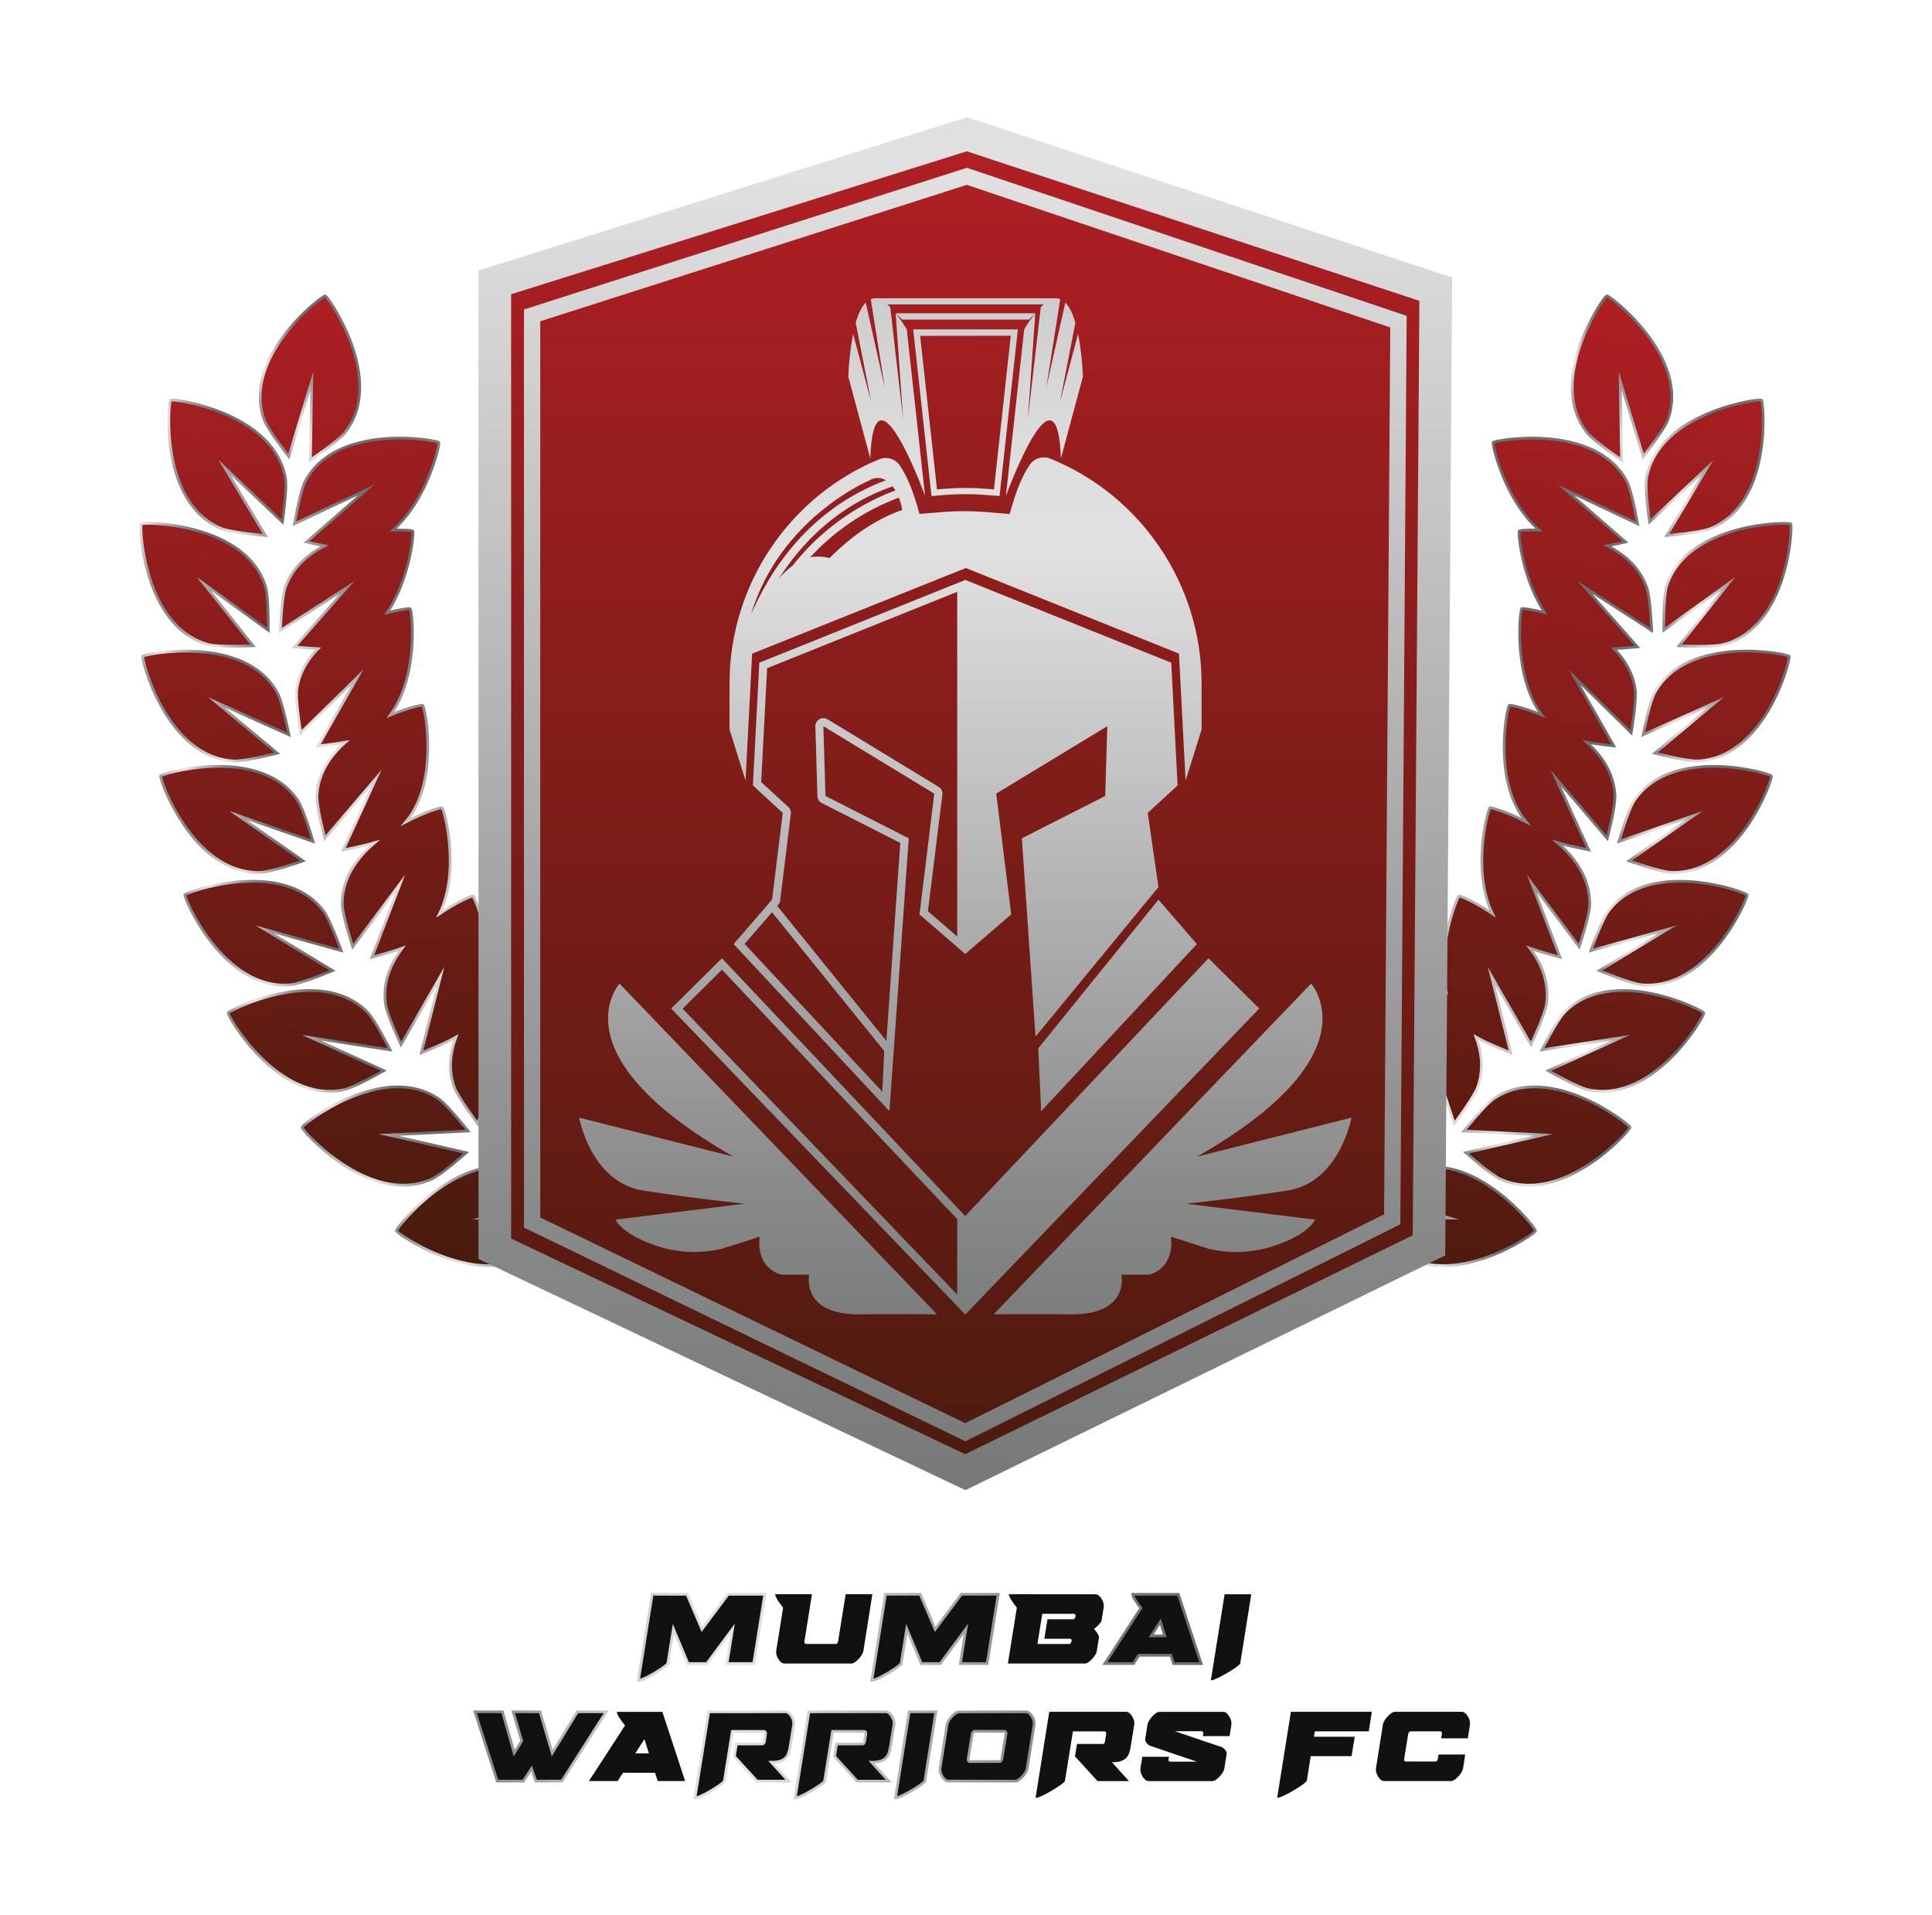 <svg width="114" height="113" viewBox="0 0 114 113" fill="none" xmlns="http://www.w3.org/2000/svg">
<path d="M17.161 58.106C17.808 58.043 19.621 57.269 19.621 57.269L15.61 54.837L20.134 56.093C20.134 56.093 19.473 54.248 19.079 53.736C16.643 50.563 10.874 52.683 10.912 52.802C10.803 52.859 13.158 58.493 17.161 58.106Z" fill="url(#paint0_linear_2162_12915)" stroke="url(#paint1_linear_2162_12915)" stroke-width="0.16" stroke-miterlimit="10"/>
<path d="M20.304 64.297C20.938 64.158 22.646 63.175 22.646 63.175L18.375 61.235L23.019 61.947C23.019 61.947 22.141 60.195 21.688 59.732C18.887 56.872 13.416 59.66 13.466 59.774C13.36 59.841 16.378 65.156 20.304 64.297Z" fill="url(#paint2_linear_2162_12915)" stroke="url(#paint3_linear_2162_12915)" stroke-width="0.16" stroke-miterlimit="10"/>
<path d="M25.446 69.584C26.039 69.321 27.511 68.015 27.511 68.015L22.931 66.968L27.625 66.736C27.625 66.736 26.407 65.196 25.869 64.834C22.543 62.593 17.753 66.42 17.826 66.52C17.734 66.61 21.775 71.212 25.446 69.584Z" fill="url(#paint4_linear_2162_12915)" stroke="url(#paint5_linear_2162_12915)" stroke-width="0.16" stroke-miterlimit="10"/>
<path d="M15.373 51.478C16.024 51.456 17.883 50.797 17.883 50.797L14.039 48.114L18.473 49.654C18.473 49.654 17.931 47.77 17.571 47.235C15.343 43.916 9.45 45.665 9.479 45.791C9.364 45.838 11.354 51.608 15.373 51.478Z" fill="url(#paint6_linear_2162_12915)" stroke="url(#paint7_linear_2162_12915)" stroke-width="0.16" stroke-miterlimit="10"/>
<path d="M13.796 44.902C14.445 44.937 16.356 44.442 16.356 44.442L12.767 41.44L17.049 43.358C17.049 43.358 16.678 41.433 16.361 40.871C14.437 37.37 8.411 38.608 8.43 38.728C8.31 38.764 9.78 44.686 13.796 44.902Z" fill="url(#paint8_linear_2162_12915)" stroke="url(#paint9_linear_2162_12915)" stroke-width="0.16" stroke-miterlimit="10"/>
<path d="M30.815 69.114C27.05 67.71 23.302 72.546 23.397 72.627C23.329 72.732 28.346 76.264 31.525 73.826C32.04 73.433 33.16 71.822 33.16 71.822L28.461 71.873L32.968 70.555C32.968 70.555 31.423 69.34 30.815 69.114Z" fill="url(#paint10_linear_2162_12915)" stroke="url(#paint11_linear_2162_12915)" stroke-width="0.16" stroke-miterlimit="10"/>
<path d="M18.397 22.482L18.317 27.139C18.317 27.139 19.951 26.038 20.35 25.53C22.827 22.391 19.294 17.396 19.189 17.462C19.107 17.367 14.205 21.053 15.6 24.793C15.824 25.398 17.04 26.94 17.04 26.94L18.397 22.482Z" fill="url(#paint12_linear_2162_12915)" stroke="url(#paint13_linear_2162_12915)" stroke-width="0.16" stroke-miterlimit="10"/>
<path d="M15.651 31.598L13.259 27.589L16.663 30.8C16.663 30.8 16.951 28.864 16.845 28.228C16.191 24.294 10.089 23.491 10.068 23.613C9.943 23.613 9.362 29.681 13.082 31.195C13.684 31.438 15.651 31.598 15.651 31.598Z" fill="url(#paint14_linear_2162_12915)" stroke="url(#paint15_linear_2162_12915)" stroke-width="0.16" stroke-miterlimit="10"/>
<path d="M18.005 28.409C17.704 28.98 17.372 30.91 17.372 30.91L21.614 28.907L18.083 31.98C18.083 31.98 18.583 32.098 19.157 32.208C18.145 32.716 17.265 33.483 16.841 34.639C16.619 35.246 16.542 37.201 16.542 37.201L20.478 34.665L17.384 38.17C17.384 38.17 18.077 38.24 18.774 38.275C18.14 38.91 17.658 39.697 17.515 40.669C17.423 41.307 17.748 43.237 17.748 43.237L21.091 39.958L18.778 44.011C18.778 44.011 19.629 43.927 20.381 43.796C19.479 44.591 18.779 45.621 18.705 46.93C18.669 47.573 19.164 49.468 19.164 49.468L22.201 45.91L20.257 50.153C20.257 50.153 21.312 49.953 22.102 49.724C21.046 50.628 20.184 51.835 20.195 53.361C20.201 54.006 20.816 55.866 20.816 55.866L23.62 52.128L21.95 56.481C21.95 56.481 22.964 56.223 23.729 55.95C23.035 56.873 22.584 57.976 22.746 59.227C22.828 59.866 23.663 61.639 23.663 61.639L25.996 57.596L24.863 62.117C24.863 62.117 26.198 61.601 26.906 61.197C26.564 62.117 26.451 63.115 26.8 64.126C27.011 64.737 28.191 66.306 28.191 66.306L29.651 61.879L29.463 66.533C29.463 66.533 30.3 65.994 30.934 65.503C30.854 66.421 31.004 67.354 31.552 68.206C31.903 68.75 33.421 70 33.421 70L33.791 65.357L34.712 69.925C34.712 69.925 36.07 68.505 36.353 67.924C38.1 64.334 33.578 60.199 33.487 60.287C33.453 60.261 32.977 60.777 32.443 61.591C32.212 59.142 30.632 56.837 30.559 56.883C30.525 56.842 29.626 57.454 28.691 58.452C29.234 55.852 27.988 52.852 27.901 52.882C27.878 52.838 26.979 53.211 25.937 53.917C27.203 51.329 26.177 47.653 26.08 47.673C26.062 47.626 25.096 47.9 23.954 48.495C25.977 46.055 25.049 41.606 24.941 41.622C24.929 41.578 24.09 41.751 23.031 42.192C24.77 39.833 24.303 35.914 24.201 35.922C24.194 35.886 23.638 35.946 22.853 36.15C24.209 34.102 24.437 31.352 24.354 31.337C24.354 31.303 23.883 31.256 23.184 31.28C25.244 29.48 25.982 26.137 25.891 26.111C25.909 25.99 19.861 24.873 18.005 28.409Z" fill="url(#paint16_linear_2162_12915)" stroke="url(#paint17_linear_2162_12915)" stroke-width="0.16" stroke-miterlimit="10"/>
<path d="M12.327 38.039C12.961 38.203 14.927 38.104 14.927 38.104L12.027 34.442L15.826 37.183C15.826 37.183 15.856 35.227 15.667 34.61C14.496 30.793 8.339 30.789 8.339 30.913C8.212 30.924 8.439 37.019 12.327 38.039Z" fill="url(#paint18_linear_2162_12915)" stroke="url(#paint19_linear_2162_12915)" stroke-width="0.16" stroke-miterlimit="10"/>
<path d="M96.84 58.106C96.193 58.043 94.379 57.269 94.379 57.269L98.391 54.837L93.867 56.093C93.867 56.093 94.527 54.248 94.922 53.736C97.357 50.563 103.127 52.683 103.089 52.802C103.198 52.859 100.843 58.493 96.84 58.106Z" fill="url(#paint20_linear_2162_12915)" stroke="url(#paint21_linear_2162_12915)" stroke-width="0.16" stroke-miterlimit="10"/>
<path d="M93.697 64.297C93.064 64.158 91.355 63.175 91.355 63.175L95.626 61.235L90.982 61.947C90.982 61.947 91.86 60.195 92.313 59.732C95.114 56.872 100.585 59.66 100.535 59.774C100.641 59.841 97.624 65.156 93.697 64.297Z" fill="url(#paint22_linear_2162_12915)" stroke="url(#paint23_linear_2162_12915)" stroke-width="0.16" stroke-miterlimit="10"/>
<path d="M88.555 69.584C87.962 69.321 86.49 68.015 86.49 68.015L91.07 66.968L86.376 66.736C86.376 66.736 87.594 65.196 88.132 64.834C91.458 62.593 96.248 66.42 96.175 66.52C96.267 66.61 92.226 71.212 88.555 69.584Z" fill="url(#paint24_linear_2162_12915)" stroke="url(#paint25_linear_2162_12915)" stroke-width="0.16" stroke-miterlimit="10"/>
<path d="M98.627 51.478C97.977 51.456 96.118 50.797 96.118 50.797L99.962 48.114L95.528 49.654C95.528 49.654 96.07 47.77 96.43 47.235C98.658 43.916 104.551 45.665 104.522 45.791C104.637 45.838 102.647 51.608 98.627 51.478Z" fill="url(#paint26_linear_2162_12915)" stroke="url(#paint27_linear_2162_12915)" stroke-width="0.16" stroke-miterlimit="10"/>
<path d="M100.204 44.902C99.555 44.937 97.645 44.442 97.645 44.442L101.234 41.439L96.954 43.358C96.954 43.358 97.323 41.433 97.639 40.871C99.565 37.37 105.591 38.605 105.572 38.727C105.691 38.764 104.221 44.686 100.204 44.902Z" fill="url(#paint28_linear_2162_12915)" stroke="url(#paint29_linear_2162_12915)" stroke-width="0.16" stroke-miterlimit="10"/>
<path d="M83.185 69.114C86.95 67.71 90.699 72.546 90.604 72.627C90.671 72.732 85.654 76.264 82.476 73.826C81.961 73.433 80.841 71.822 80.841 71.822L85.539 71.873L81.033 70.555C81.033 70.555 82.577 69.34 83.185 69.114Z" fill="url(#paint30_linear_2162_12915)" stroke="url(#paint31_linear_2162_12915)" stroke-width="0.16" stroke-miterlimit="10"/>
<path d="M95.604 22.482L95.684 27.139C95.684 27.139 94.05 26.038 93.651 25.53C91.174 22.391 94.707 17.396 94.812 17.462C94.894 17.367 99.796 21.053 98.401 24.793C98.177 25.398 96.96 26.94 96.96 26.94L95.604 22.482Z" fill="url(#paint32_linear_2162_12915)" stroke="url(#paint33_linear_2162_12915)" stroke-width="0.16" stroke-miterlimit="10"/>
<path d="M98.35 31.598L100.742 27.589L97.337 30.8C97.337 30.8 97.05 28.864 97.156 28.228C97.81 24.294 103.911 23.491 103.933 23.613C104.058 23.613 104.639 29.681 100.919 31.195C100.317 31.438 98.35 31.598 98.35 31.598Z" fill="url(#paint34_linear_2162_12915)" stroke="url(#paint35_linear_2162_12915)" stroke-width="0.16" stroke-miterlimit="10"/>
<path d="M95.996 28.409C96.296 28.98 96.629 30.91 96.629 30.91L92.387 28.907L95.918 31.98C95.918 31.98 95.418 32.099 94.844 32.208C95.856 32.716 96.736 33.483 97.16 34.639C97.382 35.246 97.459 37.201 97.459 37.201L93.522 34.665L96.617 38.17C96.617 38.17 95.924 38.24 95.227 38.275C95.861 38.91 96.343 39.697 96.486 40.669C96.578 41.307 96.253 43.237 96.253 43.237L92.91 39.958L95.223 44.012C95.223 44.012 94.372 43.927 93.62 43.796C94.522 44.591 95.222 45.621 95.296 46.93C95.332 47.573 94.837 49.468 94.837 49.468L91.8 45.911L93.744 50.15C93.744 50.15 92.683 49.95 91.899 49.721C92.955 50.625 93.817 51.832 93.805 53.358C93.805 54.003 93.185 55.863 93.185 55.863L90.381 52.125L92.051 56.478C92.051 56.478 91.037 56.22 90.272 55.947C90.966 56.87 91.417 57.973 91.255 59.224C91.173 59.863 90.338 61.636 90.338 61.636L88.005 57.594L89.138 62.114C89.138 62.114 87.802 61.598 87.095 61.194C87.437 62.114 87.55 63.112 87.201 64.124C86.99 64.734 85.81 66.303 85.81 66.303L84.35 61.876L84.538 66.53C84.538 66.53 83.701 65.991 83.067 65.5C83.147 66.418 82.996 67.351 82.449 68.203C82.098 68.747 80.58 69.997 80.58 69.997L80.21 65.354L79.289 69.922C79.289 69.922 77.931 68.502 77.648 67.922C75.901 64.331 80.423 60.196 80.514 60.284C80.548 60.258 81.024 60.774 81.558 61.588C81.789 59.139 83.369 56.834 83.442 56.88C83.476 56.839 84.375 57.451 85.31 58.45C84.767 55.849 86.013 52.849 86.1 52.879C86.123 52.835 87.022 53.208 88.064 53.914C86.803 51.326 87.824 47.65 87.921 47.67C87.939 47.623 88.904 47.897 90.047 48.492C88.024 46.052 88.952 41.603 89.06 41.619C89.072 41.575 89.912 41.748 90.97 42.189C89.231 39.83 89.704 35.911 89.8 35.92C89.807 35.883 90.363 35.943 91.147 36.147C89.792 34.099 89.564 31.349 89.647 31.334C89.647 31.3 90.118 31.253 90.817 31.277C88.757 29.477 88.019 26.134 88.11 26.108C88.092 25.99 94.14 24.873 95.996 28.409Z" fill="url(#paint36_linear_2162_12915)" stroke="url(#paint37_linear_2162_12915)" stroke-width="0.16" stroke-miterlimit="10"/>
<path d="M101.674 38.039C101.04 38.203 99.074 38.104 99.074 38.104L101.975 34.442L98.174 37.183C98.174 37.183 98.145 35.227 98.334 34.61C99.502 30.796 105.655 30.791 105.663 30.915C105.789 30.924 105.562 37.019 101.674 38.039Z" fill="url(#paint38_linear_2162_12915)" stroke="url(#paint39_linear_2162_12915)" stroke-width="0.16" stroke-miterlimit="10"/>
<path d="M29.197 16.663V73.686L56.958 86.869L84.318 73.487C84.453 54.678 84.586 35.869 84.719 17.061L57.058 7.921L29.197 16.663Z" fill="url(#paint40_linear_2162_12915)"/>
<path d="M56.965 87.929L28.234 74.287V15.963L57.067 6.917L85.687 16.374L85.277 74.078L56.965 87.929ZM30.16 73.083L56.953 85.807L83.36 72.89L83.752 17.751L57.047 8.928L30.16 17.361V73.083Z" fill="url(#paint41_linear_2162_12915)"/>
<path d="M56.962 85.045L30.917 72.434V18.262L57.054 9.901L57.205 9.953L83.002 18.637L82.628 72.24L56.962 85.045ZM31.878 71.839L56.954 83.976L81.67 71.651L82.034 19.32L57.047 10.907L31.878 18.957V71.839Z" fill="url(#paint42_linear_2162_12915)"/>
<path d="M70.623 55.708L68.357 53.086L61.263 61.86L61.434 65.57L70.623 55.708ZM60.296 49.466L61.101 61.169L68.357 52.344L67.724 47.967L69.486 46.345L69.11 39.103L56.958 34.22L44.804 39.103L44.426 46.345L46.189 47.967L45.556 53.086L43.289 55.708L52.483 65.57L53.623 49.466L48.709 46.968L48.583 42.849L55.128 46.83L54.256 53.959L56.958 56.291L59.667 53.955L58.784 46.826L65.339 42.849L65.214 46.968L60.296 49.466ZM52.062 64.418L43.935 55.695L45.552 53.826L52.174 62.017L52.062 64.418ZM56.482 55.259L54.754 53.768L55.605 46.887C55.616 46.797 55.601 46.706 55.561 46.624C55.521 46.543 55.459 46.474 55.381 46.427L48.837 42.446C48.763 42.401 48.679 42.377 48.593 42.376C48.507 42.375 48.422 42.397 48.348 42.44C48.273 42.483 48.212 42.545 48.171 42.62C48.129 42.695 48.109 42.779 48.112 42.865L48.233 46.979C48.236 47.063 48.261 47.145 48.306 47.217C48.352 47.288 48.416 47.346 48.492 47.385L53.123 49.739L52.302 61.42L45.863 53.456L45.921 53.389C45.982 53.319 46.021 53.232 46.033 53.139L46.666 48.021C46.676 47.947 46.667 47.871 46.641 47.801C46.615 47.731 46.573 47.668 46.518 47.617L44.914 46.148L45.265 39.428L56.482 34.921V55.259ZM55.743 29.206C56.151 29.173 56.56 29.156 56.97 29.156C57.379 29.156 57.788 29.173 58.196 29.206L58.98 29.271L60.06 19.436H53.883L54.964 29.271L55.743 29.206ZM59.642 19.811L58.65 28.878L58.228 28.843C57.811 28.809 57.383 28.791 56.97 28.791C56.556 28.791 56.125 28.809 55.712 28.843L55.289 28.878L54.294 19.817L59.642 19.811ZM61.089 18.486H52.855L53.23 18.857H60.718L61.089 18.486ZM54.586 29.271L53.505 19.436C53.308 19.104 53.09 18.785 52.851 18.482L53.289 24.723L52.527 18.116C52.471 18.058 52.415 18.011 52.361 17.961H61.578C61.524 18.007 61.473 18.058 61.413 18.116L60.65 24.723L61.089 18.482C60.85 18.785 60.631 19.104 60.434 19.436L59.353 29.271C59.353 29.271 62.384 20.926 62.601 27.048L63.898 22.224C63.868 21.377 63.773 20.532 63.614 19.698L62.547 23.709L63.454 19.043C63.308 18.543 63.115 18.11 62.86 17.855L61.736 22.877L62.561 17.655C62.519 17.64 62.476 17.629 62.432 17.623V17.599H51.511V17.623C51.468 17.629 51.424 17.64 51.383 17.655L52.208 22.877L51.084 17.855C50.828 18.11 50.635 18.543 50.49 19.043L51.406 23.709L50.339 19.698C50.18 20.532 50.086 21.377 50.055 22.224L51.352 27.048C51.563 20.926 54.59 29.273 54.59 29.273L54.586 29.271ZM71.309 56.543L56.954 71.754L42.598 56.543L39.605 59.51L56.958 77.566L74.304 59.51L71.309 56.543ZM56.482 76.386L40.278 59.519L42.6 57.217L56.482 71.94V76.386ZM44.381 38.569L56.99 33.517L69.567 38.569L69.957 46.062L70.901 43.051V40.331C70.901 34.396 67.245 29.189 61.971 27.061C61.757 26.975 61.519 26.964 61.297 27.031C61.076 27.099 60.885 27.24 60.757 27.431C60.415 27.943 60.018 28.696 59.579 30.33L58.227 30.218C57.336 30.143 56.44 30.143 55.549 30.218L54.256 30.325C53.827 28.722 53.437 27.979 53.095 27.467C52.967 27.276 52.775 27.135 52.554 27.067C52.332 27 52.094 27.012 51.88 27.099C46.656 29.249 43.047 34.423 43.047 40.325V43.046L43.991 46.057L44.381 38.569ZM53.037 29.362C53.129 29.597 53.197 29.841 53.239 30.089C51.75 30.607 50.3 31.564 48.946 32.933C48.576 32.833 48.188 32.815 47.81 32.88C49.248 31.315 51.039 30.109 53.038 29.362H53.037ZM52.831 28.936C50.445 29.835 48.353 31.365 46.782 33.359C46.475 33.594 46.196 33.862 45.95 34.159C47.276 32.062 49.382 29.856 52.667 28.697C52.727 28.773 52.782 28.853 52.832 28.936H52.831ZM51.3 28.346C51.445 28.253 51.613 28.204 51.785 28.202C51.958 28.201 52.127 28.248 52.273 28.339C47.734 30.036 45.422 33.675 44.312 36.269C46.016 30.552 51.3 28.346 51.3 28.346Z" fill="url(#paint43_linear_2162_12915)"/>
<path d="M43.285 68.251L34.175 65.949C34.175 65.949 34.858 69.784 37.986 70.257C41.498 70.788 43.94 71.025 43.94 71.025L36.319 71.966C36.319 71.966 36.741 72.962 39.161 73.64C40.282 73.939 41.46 73.955 42.588 73.686L44.833 72.972C44.833 72.972 44.495 74.702 46.083 75.214H47.749C47.749 75.214 47.214 77.634 50.845 77.555C52.112 77.527 55.291 77.555 55.291 77.555L36.556 58.041C36.556 58.041 32.723 62.23 43.285 68.251ZM79.741 65.949L70.632 68.251C81.187 62.23 77.36 58.041 77.36 58.041L58.626 77.555C58.626 77.555 61.801 77.527 63.071 77.555C66.703 77.634 66.167 75.214 66.167 75.214H67.834C69.417 74.702 69.084 72.972 69.084 72.972L71.329 73.686C72.458 73.955 73.636 73.939 74.756 73.64C77.178 72.964 77.599 71.966 77.599 71.966L69.977 71.025C69.977 71.025 72.418 70.788 75.931 70.257C79.061 69.788 79.741 65.949 79.741 65.949Z" fill="url(#paint44_linear_2162_12915)"/>
<path d="M41.707 98.16H40.597L39.735 96.109L39.404 98.16H39.397C39.365 98.21 39.323 98.253 39.274 98.287C39.202 98.347 39.111 98.411 39.004 98.484C38.898 98.556 38.776 98.631 38.643 98.711C38.51 98.79 38.384 98.861 38.261 98.925C38.149 98.985 38.034 99.038 37.916 99.084C37.84 99.119 37.757 99.141 37.673 99.148L38.483 94.071H40.534L41.419 96.138L42.962 94.072H45.126L44.473 98.16H42.898L43.229 96.109L41.707 98.16Z" fill="#111111"/>
<path d="M46.087 98.083C46.023 98.028 45.968 97.962 45.926 97.889C45.88 97.813 45.845 97.732 45.82 97.648C45.799 97.573 45.792 97.495 45.801 97.417L46.206 94.869C46.181 94.826 46.152 94.787 46.12 94.749C46.072 94.69 46.022 94.622 45.967 94.54C45.912 94.463 45.862 94.382 45.817 94.298C45.776 94.227 45.748 94.148 45.735 94.067H47.912L47.463 96.869C47.458 96.901 47.466 96.933 47.486 96.959C47.492 96.972 47.502 96.982 47.513 96.99C47.525 96.997 47.538 97.002 47.552 97.003H49.33C49.345 97.001 49.359 96.997 49.372 96.989C49.385 96.981 49.396 96.971 49.405 96.959C49.428 96.934 49.443 96.903 49.45 96.869L49.9 94.067H51.474L50.946 97.415C50.931 97.498 50.899 97.576 50.852 97.645C50.798 97.731 50.737 97.812 50.668 97.887C50.603 97.96 50.529 98.025 50.448 98.081C50.386 98.126 50.313 98.153 50.237 98.158H46.278C46.208 98.156 46.14 98.13 46.087 98.083Z" fill="#111111"/>
<path d="M55.476 98.16H54.367L53.504 96.11L53.174 98.16H53.167C53.134 98.21 53.092 98.253 53.043 98.287C52.97 98.347 52.88 98.412 52.773 98.484C52.665 98.556 52.546 98.631 52.413 98.711C52.28 98.79 52.153 98.861 52.031 98.925C51.919 98.985 51.804 99.039 51.686 99.085C51.609 99.121 51.527 99.142 51.443 99.149L52.25 94.073H54.297L55.182 96.139L56.726 94.073H58.9L58.248 98.16H56.668L56.998 96.11L55.476 98.16Z" fill="#111111"/>
<path d="M64.651 94.072C64.722 94.075 64.79 94.103 64.842 94.151C64.907 94.206 64.962 94.271 65.004 94.344C65.05 94.421 65.086 94.503 65.109 94.589C65.13 94.663 65.137 94.74 65.128 94.816L65.001 95.619C64.99 95.665 64.968 95.708 64.937 95.744C64.898 95.796 64.856 95.844 64.809 95.89C64.762 95.937 64.715 95.982 64.667 96.024C64.63 96.057 64.591 96.088 64.551 96.117C64.58 96.147 64.608 96.18 64.633 96.213C64.668 96.258 64.704 96.305 64.739 96.354C64.769 96.401 64.797 96.45 64.821 96.5C64.841 96.535 64.85 96.575 64.846 96.615L64.72 97.417C64.704 97.5 64.672 97.578 64.626 97.648C64.572 97.733 64.51 97.814 64.442 97.889C64.376 97.962 64.302 98.027 64.221 98.083C64.159 98.129 64.086 98.156 64.009 98.16H59.471L59.998 94.869C59.973 94.826 59.944 94.787 59.912 94.749C59.864 94.69 59.813 94.622 59.759 94.54C59.703 94.463 59.653 94.382 59.609 94.298C59.568 94.227 59.54 94.148 59.526 94.067L64.651 94.072ZM63.173 96.697H61.622L61.809 95.546H63.345C63.37 95.537 63.391 95.522 63.406 95.501C63.424 95.478 63.44 95.453 63.451 95.426L63.466 95.359C63.47 95.328 63.464 95.297 63.447 95.27C63.441 95.258 63.432 95.247 63.421 95.24C63.41 95.232 63.397 95.227 63.383 95.226H61.502L61.217 97.005H63.099C63.114 97.004 63.129 96.999 63.142 96.991C63.155 96.984 63.166 96.973 63.174 96.961C63.197 96.936 63.212 96.905 63.219 96.871L63.235 96.804C63.235 96.783 63.23 96.761 63.219 96.742C63.209 96.723 63.193 96.708 63.174 96.697H63.173Z" fill="#111111"/>
<path d="M69.088 97.67H67.199L66.882 98.161H65.193L67.322 94.884C67.301 94.846 67.275 94.811 67.244 94.779C67.197 94.722 67.139 94.653 67.087 94.57C67.035 94.487 66.975 94.403 66.925 94.318C66.88 94.244 66.852 94.161 66.843 94.075H69.528L70.876 98.163H69.253L69.088 97.67ZM67.927 96.526H68.73L68.467 95.689L67.927 96.526Z" fill="#111111"/>
<path d="M72.259 94.073H73.832L73.18 98.16C73.148 98.21 73.106 98.253 73.057 98.287C72.969 98.357 72.878 98.423 72.783 98.484C72.678 98.556 72.552 98.631 72.419 98.711C72.286 98.79 72.158 98.861 72.034 98.925C71.909 98.989 71.793 99.043 71.689 99.085C71.613 99.121 71.531 99.142 71.448 99.149L72.259 94.073Z" fill="#111111"/>
<path d="M31.865 101.007L32.584 103.444L34.07 101.007H35.764L33.154 105.094H31.618L31.362 104.362L30.876 105.094H29.338L28.027 101.007H29.646L30.343 103.444L30.785 102.723L30.282 101.007H31.865Z" fill="#111111"/>
<path d="M38.647 104.604H36.759L36.442 105.094H34.749L36.878 101.817C36.857 101.779 36.831 101.744 36.8 101.713C36.752 101.655 36.7 101.586 36.643 101.503C36.586 101.421 36.531 101.337 36.481 101.25C36.435 101.178 36.407 101.095 36.399 101.01H39.083L40.428 105.094H38.813L38.647 104.604ZM37.486 103.46H38.288L38.026 102.623L37.486 103.46Z" fill="#111111"/>
<path d="M41.819 101.007H46.357C46.428 101.009 46.496 101.037 46.548 101.085C46.613 101.139 46.668 101.205 46.71 101.278C46.756 101.355 46.791 101.437 46.816 101.523C46.837 101.597 46.843 101.674 46.834 101.75L46.632 103.013C46.611 103.155 46.578 103.295 46.535 103.431C46.499 103.542 46.439 103.644 46.358 103.728C46.273 103.812 46.169 103.875 46.054 103.911C45.904 103.957 45.747 103.981 45.589 103.982H45.514L46.519 105.096H44.667L43.333 103.64L43.453 102.907H44.975C45.044 102.907 45.087 102.862 45.102 102.773L45.177 102.297C45.182 102.266 45.175 102.235 45.158 102.208C45.153 102.196 45.144 102.185 45.133 102.177C45.122 102.169 45.109 102.164 45.095 102.163H43.213L42.74 105.099C42.708 105.149 42.666 105.192 42.617 105.226C42.529 105.296 42.438 105.362 42.343 105.422C42.237 105.495 42.112 105.57 41.979 105.649C41.846 105.729 41.718 105.8 41.594 105.865C41.469 105.93 41.353 105.982 41.248 106.025C41.173 106.06 41.091 106.081 41.008 106.088L41.819 101.007Z" fill="#111111"/>
<path d="M47.731 101.007H52.276C52.347 101.009 52.414 101.037 52.467 101.085C52.531 101.139 52.586 101.205 52.628 101.278C52.674 101.355 52.71 101.437 52.734 101.523C52.755 101.597 52.761 101.674 52.752 101.75L52.549 103.013C52.529 103.155 52.496 103.295 52.452 103.431C52.417 103.542 52.356 103.644 52.276 103.728C52.191 103.813 52.087 103.875 51.973 103.911C51.822 103.957 51.665 103.981 51.507 103.982H51.432L52.437 105.096H50.58L49.246 103.64L49.367 102.907H50.889C50.958 102.907 51.001 102.862 51.015 102.773L51.09 102.297C51.095 102.266 51.089 102.235 51.072 102.208C51.067 102.196 51.058 102.185 51.047 102.177C51.036 102.169 51.023 102.164 51.009 102.163H49.127L48.654 105.099C48.622 105.149 48.58 105.192 48.531 105.226C48.443 105.296 48.352 105.362 48.257 105.422C48.152 105.495 48.026 105.57 47.893 105.649C47.76 105.729 47.632 105.8 47.507 105.865C47.381 105.93 47.267 105.982 47.163 106.025C47.087 106.06 47.005 106.081 46.922 106.088L47.731 101.007Z" fill="#111111"/>
<path d="M53.646 101.007H55.221L54.572 105.094C54.539 105.143 54.498 105.186 54.449 105.221C54.362 105.291 54.27 105.357 54.176 105.417C54.065 105.489 53.944 105.565 53.811 105.644C53.678 105.724 53.551 105.795 53.425 105.86C53.3 105.925 53.185 105.977 53.081 106.02C53.005 106.054 52.924 106.076 52.84 106.083L53.646 101.007Z" fill="#111111"/>
<path d="M55.945 105.094C55.874 105.092 55.806 105.064 55.754 105.016C55.689 104.961 55.635 104.896 55.593 104.823C55.546 104.748 55.511 104.666 55.487 104.582C55.464 104.507 55.458 104.429 55.468 104.351L55.88 101.75C55.897 101.67 55.929 101.593 55.974 101.523C56.026 101.437 56.088 101.356 56.156 101.281C56.222 101.208 56.296 101.143 56.378 101.088C56.439 101.042 56.512 101.015 56.589 101.01H60.54C60.611 101.013 60.679 101.04 60.732 101.088C60.798 101.142 60.853 101.208 60.896 101.281C60.942 101.358 60.978 101.44 61.001 101.526C61.023 101.6 61.029 101.677 61.02 101.753L60.607 104.354C60.592 104.437 60.56 104.515 60.514 104.585C60.461 104.671 60.399 104.752 60.33 104.826C60.264 104.899 60.19 104.964 60.109 105.019C60.048 105.065 59.975 105.092 59.898 105.097L55.945 105.094ZM59.364 102.292C59.369 102.261 59.362 102.23 59.345 102.203C59.34 102.191 59.331 102.18 59.32 102.172C59.309 102.164 59.295 102.159 59.282 102.158H57.5C57.484 102.16 57.468 102.166 57.455 102.174C57.441 102.183 57.429 102.194 57.421 102.207C57.398 102.232 57.381 102.261 57.372 102.292L57.125 103.808C57.12 103.839 57.127 103.871 57.143 103.897C57.15 103.911 57.16 103.922 57.172 103.93C57.185 103.938 57.2 103.942 57.215 103.942H58.991C59.007 103.941 59.021 103.936 59.034 103.928C59.047 103.921 59.058 103.91 59.066 103.897C59.089 103.872 59.105 103.842 59.112 103.808L59.364 102.292Z" fill="#111111"/>
<path d="M61.914 101.007H66.453C66.524 101.009 66.593 101.037 66.645 101.085C66.709 101.139 66.764 101.205 66.805 101.278C66.852 101.354 66.888 101.437 66.911 101.523C66.932 101.597 66.939 101.674 66.93 101.75L66.727 103.013C66.707 103.155 66.674 103.295 66.63 103.431C66.595 103.542 66.535 103.644 66.454 103.728C66.369 103.813 66.265 103.875 66.15 103.911C66 103.957 65.843 103.981 65.686 103.982H65.611L66.615 105.096H64.763L63.429 103.637L63.548 102.905H65.07C65.141 102.905 65.183 102.86 65.198 102.771L65.273 102.295C65.278 102.264 65.271 102.232 65.254 102.206C65.249 102.194 65.24 102.183 65.229 102.175C65.217 102.167 65.204 102.162 65.191 102.161H63.309L62.837 105.097C62.803 105.147 62.761 105.189 62.712 105.224C62.625 105.294 62.534 105.36 62.439 105.42C62.333 105.493 62.208 105.568 62.076 105.647C61.944 105.727 61.814 105.798 61.689 105.863C61.565 105.928 61.449 105.98 61.344 106.023C61.269 106.058 61.188 106.079 61.105 106.086L61.914 101.007Z" fill="#111111"/>
<path d="M67.577 105.016C67.513 104.961 67.458 104.896 67.416 104.823C67.37 104.748 67.335 104.666 67.31 104.582C67.288 104.507 67.282 104.429 67.292 104.351L67.404 103.66H68.979L68.948 103.817C68.944 103.848 68.951 103.879 68.967 103.906C68.973 103.918 68.982 103.929 68.993 103.936C69.004 103.944 69.017 103.949 69.031 103.95H70.628L67.824 102.999C67.764 102.957 67.709 102.907 67.662 102.851C67.611 102.795 67.578 102.725 67.568 102.65L67.71 101.751C67.727 101.671 67.759 101.594 67.804 101.524C67.857 101.437 67.919 101.355 67.988 101.28C68.053 101.206 68.128 101.141 68.209 101.086C68.27 101.04 68.344 101.013 68.421 101.009H72.185C72.256 101.011 72.323 101.038 72.376 101.086C72.44 101.141 72.495 101.206 72.536 101.28C72.583 101.356 72.618 101.438 72.642 101.524C72.664 101.598 72.67 101.675 72.661 101.751L72.555 102.442H70.977L70.999 102.286C71.004 102.255 70.998 102.224 70.981 102.197C70.976 102.185 70.967 102.174 70.955 102.166C70.944 102.158 70.931 102.153 70.917 102.152H69.32L72.124 103.103C72.189 103.149 72.248 103.201 72.301 103.26C72.348 103.314 72.378 103.381 72.386 103.453L72.244 104.353C72.229 104.435 72.198 104.513 72.151 104.583C72.097 104.669 72.036 104.75 71.967 104.824C71.901 104.897 71.827 104.962 71.746 105.017C71.685 105.063 71.611 105.091 71.534 105.095H67.767C67.696 105.092 67.629 105.064 67.577 105.016Z" fill="#111111"/>
<path d="M77.093 105.094C77.061 105.144 77.019 105.187 76.969 105.221C76.882 105.291 76.791 105.357 76.696 105.417C76.591 105.489 76.465 105.565 76.332 105.644C76.199 105.724 76.071 105.795 75.946 105.86C75.82 105.925 75.706 105.977 75.602 106.02C75.526 106.054 75.444 106.076 75.361 106.083L76.17 101.007H80.947L80.767 102.158H77.584L77.531 102.478H79.938L79.751 103.623H77.341L77.108 105.094H77.093Z" fill="#111111"/>
<path d="M85.617 105.094H81.666C81.594 105.091 81.526 105.064 81.474 105.015C81.409 104.961 81.355 104.896 81.313 104.823C81.267 104.748 81.231 104.666 81.208 104.581C81.186 104.506 81.18 104.428 81.189 104.351L81.601 101.75C81.618 101.669 81.65 101.592 81.695 101.523C81.748 101.435 81.809 101.353 81.879 101.278C81.944 101.205 82.018 101.14 82.1 101.085C82.161 101.038 82.234 101.011 82.311 101.007H86.262C86.333 101.009 86.4 101.037 86.453 101.085C86.517 101.139 86.572 101.205 86.614 101.278C86.66 101.355 86.696 101.437 86.72 101.523C86.741 101.597 86.747 101.674 86.738 101.75L86.61 102.574H85.039L85.084 102.292C85.088 102.261 85.082 102.23 85.066 102.203C85.06 102.19 85.051 102.18 85.04 102.172C85.028 102.164 85.015 102.159 85.001 102.158H83.225C83.209 102.16 83.194 102.165 83.18 102.174C83.166 102.182 83.155 102.194 83.147 102.207C83.124 102.231 83.107 102.26 83.097 102.292L82.85 103.808C82.845 103.839 82.852 103.871 82.869 103.897C82.875 103.91 82.885 103.922 82.898 103.93C82.91 103.938 82.925 103.942 82.94 103.942H84.717C84.732 103.94 84.747 103.935 84.76 103.928C84.773 103.92 84.784 103.909 84.792 103.897C84.815 103.872 84.83 103.841 84.837 103.808L84.882 103.527H86.456L86.329 104.351C86.313 104.433 86.281 104.511 86.235 104.581C86.182 104.667 86.12 104.748 86.052 104.823C85.986 104.896 85.911 104.96 85.83 105.015C85.768 105.062 85.694 105.089 85.617 105.094Z" fill="#111111"/>
<path d="M41.707 98.16H40.597L39.735 96.109L39.404 98.16H39.397C39.365 98.21 39.323 98.253 39.274 98.287C39.202 98.347 39.111 98.411 39.004 98.484C38.898 98.556 38.776 98.631 38.643 98.711C38.51 98.79 38.384 98.861 38.261 98.925C38.149 98.985 38.034 99.038 37.916 99.084C37.84 99.119 37.757 99.141 37.673 99.148L38.483 94.071H40.534L41.419 96.138L42.962 94.072H45.126L44.473 98.16H42.898L43.229 96.109L41.707 98.16Z" stroke="url(#paint45_linear_2162_12915)" stroke-width="0.16" stroke-miterlimit="10"/>
<path d="M55.476 98.16H54.367L53.504 96.11L53.174 98.16H53.167C53.134 98.21 53.092 98.253 53.043 98.287C52.97 98.347 52.88 98.412 52.773 98.484C52.665 98.556 52.546 98.631 52.413 98.711C52.28 98.79 52.153 98.861 52.031 98.925C51.919 98.985 51.804 99.039 51.686 99.085C51.609 99.121 51.527 99.142 51.443 99.149L52.25 94.073H54.297L55.182 96.139L56.726 94.073H58.9L58.248 98.16H56.668L56.998 96.11L55.476 98.16Z" stroke="url(#paint46_linear_2162_12915)" stroke-width="0.16" stroke-miterlimit="10"/>
<path d="M69.088 97.67H67.199L66.882 98.161H65.193L67.322 94.884C67.301 94.846 67.275 94.811 67.244 94.779C67.197 94.722 67.139 94.653 67.087 94.57C67.035 94.487 66.975 94.403 66.925 94.318C66.88 94.244 66.852 94.161 66.843 94.075H69.528L70.876 98.163H69.253L69.088 97.67ZM67.927 96.526H68.73L68.467 95.689L67.927 96.526Z" stroke="url(#paint47_linear_2162_12915)" stroke-width="0.16" stroke-miterlimit="10"/>
<path d="M31.865 101.007L32.584 103.444L34.07 101.007H35.764L33.154 105.094H31.618L31.362 104.362L30.876 105.094H29.338L28.027 101.007H29.646L30.343 103.444L30.785 102.723L30.282 101.007H31.865Z" stroke="url(#paint48_linear_2162_12915)" stroke-width="0.16" stroke-miterlimit="10"/>
<path d="M41.819 101.007H46.357C46.428 101.009 46.496 101.037 46.548 101.085C46.613 101.139 46.668 101.205 46.71 101.278C46.756 101.355 46.791 101.437 46.816 101.523C46.837 101.597 46.843 101.674 46.834 101.75L46.632 103.013C46.611 103.155 46.578 103.295 46.535 103.431C46.499 103.542 46.439 103.644 46.358 103.728C46.273 103.812 46.169 103.875 46.054 103.911C45.904 103.957 45.747 103.981 45.589 103.982H45.514L46.519 105.096H44.667L43.333 103.64L43.453 102.907H44.975C45.044 102.907 45.087 102.862 45.102 102.773L45.177 102.297C45.182 102.266 45.175 102.235 45.158 102.208C45.153 102.196 45.144 102.185 45.133 102.177C45.122 102.169 45.109 102.164 45.095 102.163H43.213L42.74 105.099C42.708 105.149 42.666 105.192 42.617 105.226C42.529 105.296 42.438 105.362 42.343 105.422C42.237 105.495 42.112 105.57 41.979 105.649C41.846 105.729 41.718 105.8 41.594 105.865C41.469 105.93 41.353 105.982 41.248 106.025C41.173 106.06 41.091 106.081 41.008 106.088L41.819 101.007Z" stroke="url(#paint49_linear_2162_12915)" stroke-width="0.16" stroke-miterlimit="10"/>
<path d="M47.731 101.007H52.276C52.347 101.009 52.414 101.037 52.467 101.085C52.531 101.139 52.586 101.205 52.628 101.278C52.674 101.355 52.71 101.437 52.734 101.523C52.755 101.597 52.761 101.674 52.752 101.75L52.549 103.013C52.529 103.155 52.496 103.295 52.452 103.431C52.417 103.542 52.356 103.644 52.276 103.728C52.191 103.813 52.087 103.875 51.973 103.911C51.822 103.957 51.665 103.981 51.507 103.982H51.432L52.437 105.096H50.58L49.246 103.64L49.367 102.907H50.889C50.958 102.907 51.001 102.862 51.015 102.773L51.09 102.297C51.095 102.266 51.089 102.235 51.072 102.208C51.067 102.196 51.058 102.185 51.047 102.177C51.036 102.169 51.023 102.164 51.009 102.163H49.127L48.654 105.099C48.622 105.149 48.58 105.192 48.531 105.226C48.443 105.296 48.352 105.362 48.257 105.422C48.152 105.495 48.026 105.57 47.893 105.649C47.76 105.729 47.632 105.8 47.507 105.865C47.381 105.93 47.267 105.982 47.163 106.025C47.087 106.06 47.005 106.081 46.922 106.088L47.731 101.007Z" stroke="url(#paint50_linear_2162_12915)" stroke-width="0.16" stroke-miterlimit="10"/>
<path d="M53.646 101.007H55.221L54.572 105.094C54.539 105.143 54.498 105.186 54.449 105.221C54.362 105.291 54.27 105.357 54.176 105.417C54.065 105.489 53.944 105.565 53.811 105.644C53.678 105.724 53.551 105.795 53.425 105.86C53.3 105.925 53.185 105.977 53.081 106.02C53.005 106.054 52.924 106.076 52.84 106.083L53.646 101.007Z" stroke="url(#paint51_linear_2162_12915)" stroke-width="0.16" stroke-miterlimit="10"/>
<path d="M55.945 105.094C55.874 105.092 55.806 105.064 55.754 105.016C55.689 104.961 55.635 104.896 55.593 104.823C55.546 104.748 55.511 104.666 55.487 104.582C55.464 104.507 55.458 104.429 55.468 104.351L55.88 101.75C55.897 101.67 55.929 101.593 55.974 101.523C56.026 101.437 56.088 101.356 56.156 101.281C56.222 101.208 56.296 101.143 56.378 101.088C56.439 101.042 56.512 101.015 56.589 101.01H60.54C60.611 101.013 60.679 101.04 60.732 101.088C60.798 101.142 60.853 101.208 60.896 101.281C60.942 101.358 60.978 101.44 61.001 101.526C61.023 101.6 61.029 101.677 61.02 101.753L60.607 104.354C60.592 104.437 60.56 104.515 60.514 104.585C60.461 104.671 60.399 104.752 60.33 104.826C60.264 104.899 60.19 104.964 60.109 105.019C60.048 105.065 59.975 105.092 59.898 105.097L55.945 105.094ZM59.364 102.292C59.369 102.261 59.362 102.23 59.345 102.203C59.34 102.191 59.331 102.18 59.32 102.172C59.309 102.164 59.295 102.159 59.282 102.158H57.5C57.484 102.16 57.468 102.166 57.455 102.174C57.441 102.183 57.429 102.194 57.421 102.207C57.398 102.232 57.381 102.261 57.372 102.292L57.125 103.808C57.12 103.839 57.127 103.871 57.143 103.897C57.15 103.911 57.16 103.922 57.172 103.93C57.185 103.938 57.2 103.942 57.215 103.942H58.991C59.007 103.941 59.021 103.936 59.034 103.928C59.047 103.921 59.058 103.91 59.066 103.897C59.089 103.872 59.105 103.842 59.112 103.808L59.364 102.292Z" stroke="url(#paint52_linear_2162_12915)" stroke-width="0.16" stroke-miterlimit="10"/>
<defs>
<linearGradient id="paint0_linear_2162_12915" x1="11.912" y1="9.762" x2="17.633" y2="81.79" gradientUnits="userSpaceOnUse">
<stop offset="0.03" stop-color="#B71F25"/>
<stop offset="1" stop-color="#3D1A0B"/>
</linearGradient>
<linearGradient id="paint1_linear_2162_12915" x1="12.795" y1="56.454" x2="18.728" y2="52.998" gradientUnits="userSpaceOnUse">
<stop offset="0.02" stop-color="#8C8C8C"/>
<stop offset="0.05" stop-color="#9B9B9B"/>
<stop offset="0.1" stop-color="#B9BAB9"/>
<stop offset="0.16" stop-color="#CFCFCF"/>
<stop offset="0.22" stop-color="#DCDDDC"/>
<stop offset="0.27" stop-color="#E0E1E0"/>
<stop offset="0.4" stop-color="#BBBCBB"/>
<stop offset="0.54" stop-color="#939393"/>
<stop offset="0.58" stop-color="#878888"/>
<stop offset="0.67" stop-color="#747575"/>
<stop offset="0.73" stop-color="#6D6E6E"/>
<stop offset="0.9" stop-color="#6F7070"/>
<stop offset="0.96" stop-color="#767676"/>
<stop offset="1" stop-color="#7E7E7E"/>
</linearGradient>
<linearGradient id="paint2_linear_2162_12915" x1="14.095" y1="9.588" x2="19.816" y2="81.617" gradientUnits="userSpaceOnUse">
<stop offset="0.03" stop-color="#B71F25"/>
<stop offset="1" stop-color="#3D1A0B"/>
</linearGradient>
<linearGradient id="paint3_linear_2162_12915" x1="15.27" y1="63.056" x2="21.623" y2="59.356" gradientUnits="userSpaceOnUse">
<stop offset="0.02" stop-color="#8C8C8C"/>
<stop offset="0.05" stop-color="#9B9B9B"/>
<stop offset="0.1" stop-color="#B9BAB9"/>
<stop offset="0.16" stop-color="#CFCFCF"/>
<stop offset="0.22" stop-color="#DCDDDC"/>
<stop offset="0.27" stop-color="#E0E1E0"/>
<stop offset="0.4" stop-color="#BBBCBB"/>
<stop offset="0.54" stop-color="#939393"/>
<stop offset="0.58" stop-color="#878888"/>
<stop offset="0.67" stop-color="#747575"/>
<stop offset="0.73" stop-color="#6D6E6E"/>
<stop offset="0.9" stop-color="#6F7070"/>
<stop offset="0.96" stop-color="#767676"/>
<stop offset="1" stop-color="#7E7E7E"/>
</linearGradient>
<linearGradient id="paint4_linear_2162_12915" x1="18.087" y1="9.271" x2="23.808" y2="81.3" gradientUnits="userSpaceOnUse">
<stop offset="0.03" stop-color="#B71F25"/>
<stop offset="1" stop-color="#3D1A0B"/>
</linearGradient>
<linearGradient id="paint5_linear_2162_12915" x1="19.345" y1="69.253" x2="26.678" y2="64.982" gradientUnits="userSpaceOnUse">
<stop offset="0.02" stop-color="#8C8C8C"/>
<stop offset="0.05" stop-color="#9B9B9B"/>
<stop offset="0.1" stop-color="#B9BAB9"/>
<stop offset="0.16" stop-color="#CFCFCF"/>
<stop offset="0.22" stop-color="#DCDDDC"/>
<stop offset="0.27" stop-color="#E0E1E0"/>
<stop offset="0.4" stop-color="#BBBCBB"/>
<stop offset="0.54" stop-color="#939393"/>
<stop offset="0.58" stop-color="#878888"/>
<stop offset="0.67" stop-color="#747575"/>
<stop offset="0.73" stop-color="#6D6E6E"/>
<stop offset="0.9" stop-color="#6F7070"/>
<stop offset="0.96" stop-color="#767676"/>
<stop offset="1" stop-color="#7E7E7E"/>
</linearGradient>
<linearGradient id="paint6_linear_2162_12915" x1="10.912" y1="9.841" x2="16.632" y2="81.87" gradientUnits="userSpaceOnUse">
<stop offset="0.03" stop-color="#B71F25"/>
<stop offset="1" stop-color="#3D1A0B"/>
</linearGradient>
<linearGradient id="paint7_linear_2162_12915" x1="11.33" y1="49.644" x2="17.087" y2="46.291" gradientUnits="userSpaceOnUse">
<stop offset="0.02" stop-color="#8C8C8C"/>
<stop offset="0.05" stop-color="#9B9B9B"/>
<stop offset="0.1" stop-color="#B9BAB9"/>
<stop offset="0.16" stop-color="#CFCFCF"/>
<stop offset="0.22" stop-color="#DCDDDC"/>
<stop offset="0.27" stop-color="#E0E1E0"/>
<stop offset="0.4" stop-color="#BBBCBB"/>
<stop offset="0.54" stop-color="#939393"/>
<stop offset="0.58" stop-color="#878888"/>
<stop offset="0.67" stop-color="#747575"/>
<stop offset="0.73" stop-color="#6D6E6E"/>
<stop offset="0.9" stop-color="#6F7070"/>
<stop offset="0.96" stop-color="#767676"/>
<stop offset="1" stop-color="#7E7E7E"/>
</linearGradient>
<linearGradient id="paint8_linear_2162_12915" x1="10.216" y1="9.897" x2="15.936" y2="81.926" gradientUnits="userSpaceOnUse">
<stop offset="0.03" stop-color="#B71F25"/>
<stop offset="1" stop-color="#3D1A0B"/>
</linearGradient>
<linearGradient id="paint9_linear_2162_12915" x1="10.158" y1="42.876" x2="15.709" y2="39.643" gradientUnits="userSpaceOnUse">
<stop offset="0.02" stop-color="#8C8C8C"/>
<stop offset="0.05" stop-color="#9B9B9B"/>
<stop offset="0.1" stop-color="#B9BAB9"/>
<stop offset="0.16" stop-color="#CFCFCF"/>
<stop offset="0.22" stop-color="#DCDDDC"/>
<stop offset="0.27" stop-color="#E0E1E0"/>
<stop offset="0.4" stop-color="#BBBCBB"/>
<stop offset="0.54" stop-color="#939393"/>
<stop offset="0.58" stop-color="#878888"/>
<stop offset="0.67" stop-color="#747575"/>
<stop offset="0.73" stop-color="#6D6E6E"/>
<stop offset="0.9" stop-color="#6F7070"/>
<stop offset="0.96" stop-color="#767676"/>
<stop offset="1" stop-color="#7E7E7E"/>
</linearGradient>
<linearGradient id="paint10_linear_2162_12915" x1="23.159" y1="8.868" x2="28.879" y2="80.897" gradientUnits="userSpaceOnUse">
<stop offset="0.03" stop-color="#B71F25"/>
<stop offset="1" stop-color="#3D1A0B"/>
</linearGradient>
<linearGradient id="paint11_linear_2162_12915" x1="24.395" y1="74.452" x2="32.569" y2="69.691" gradientUnits="userSpaceOnUse">
<stop offset="0.02" stop-color="#8C8C8C"/>
<stop offset="0.05" stop-color="#9B9B9B"/>
<stop offset="0.1" stop-color="#B9BAB9"/>
<stop offset="0.16" stop-color="#CFCFCF"/>
<stop offset="0.22" stop-color="#DCDDDC"/>
<stop offset="0.27" stop-color="#E0E1E0"/>
<stop offset="0.4" stop-color="#BBBCBB"/>
<stop offset="0.54" stop-color="#939393"/>
<stop offset="0.58" stop-color="#878888"/>
<stop offset="0.67" stop-color="#747575"/>
<stop offset="0.73" stop-color="#6D6E6E"/>
<stop offset="0.9" stop-color="#6F7070"/>
<stop offset="0.96" stop-color="#767676"/>
<stop offset="1" stop-color="#7E7E7E"/>
</linearGradient>
<linearGradient id="paint12_linear_2162_12915" x1="17.179" y1="9.344" x2="22.898" y2="81.373" gradientUnits="userSpaceOnUse">
<stop offset="0.03" stop-color="#B71F25"/>
<stop offset="1" stop-color="#3D1A0B"/>
</linearGradient>
<linearGradient id="paint13_linear_2162_12915" x1="15.228" y1="24.315" x2="21.297" y2="20.781" gradientUnits="userSpaceOnUse">
<stop offset="0.02" stop-color="#8C8C8C"/>
<stop offset="0.05" stop-color="#9B9B9B"/>
<stop offset="0.1" stop-color="#B9BAB9"/>
<stop offset="0.16" stop-color="#CFCFCF"/>
<stop offset="0.22" stop-color="#DCDDDC"/>
<stop offset="0.27" stop-color="#E0E1E0"/>
<stop offset="0.4" stop-color="#BBBCBB"/>
<stop offset="0.54" stop-color="#939393"/>
<stop offset="0.58" stop-color="#878888"/>
<stop offset="0.67" stop-color="#747575"/>
<stop offset="0.73" stop-color="#6D6E6E"/>
<stop offset="0.9" stop-color="#6F7070"/>
<stop offset="0.96" stop-color="#767676"/>
<stop offset="1" stop-color="#7E7E7E"/>
</linearGradient>
<linearGradient id="paint14_linear_2162_12915" x1="12.03" y1="9.753" x2="17.75" y2="81.781" gradientUnits="userSpaceOnUse">
<stop offset="0.03" stop-color="#B71F25"/>
<stop offset="1" stop-color="#3D1A0B"/>
</linearGradient>
<linearGradient id="paint15_linear_2162_12915" x1="10.677" y1="28.879" x2="15.835" y2="25.875" gradientUnits="userSpaceOnUse">
<stop offset="0.02" stop-color="#8C8C8C"/>
<stop offset="0.05" stop-color="#9B9B9B"/>
<stop offset="0.1" stop-color="#B9BAB9"/>
<stop offset="0.16" stop-color="#CFCFCF"/>
<stop offset="0.22" stop-color="#DCDDDC"/>
<stop offset="0.27" stop-color="#E0E1E0"/>
<stop offset="0.4" stop-color="#BBBCBB"/>
<stop offset="0.54" stop-color="#939393"/>
<stop offset="0.58" stop-color="#878888"/>
<stop offset="0.67" stop-color="#747575"/>
<stop offset="0.73" stop-color="#6D6E6E"/>
<stop offset="0.9" stop-color="#6F7070"/>
<stop offset="0.96" stop-color="#767676"/>
<stop offset="1" stop-color="#7E7E7E"/>
</linearGradient>
<linearGradient id="paint16_linear_2162_12915" x1="23.194" y1="8.866" x2="28.915" y2="80.895" gradientUnits="userSpaceOnUse">
<stop offset="0.03" stop-color="#B71F25"/>
<stop offset="1" stop-color="#3D1A0B"/>
</linearGradient>
<linearGradient id="paint17_linear_2162_12915" x1="18.683" y1="53.211" x2="35.898" y2="43.183" gradientUnits="userSpaceOnUse">
<stop offset="0.02" stop-color="#8C8C8C"/>
<stop offset="0.05" stop-color="#9B9B9B"/>
<stop offset="0.1" stop-color="#B9BAB9"/>
<stop offset="0.16" stop-color="#CFCFCF"/>
<stop offset="0.22" stop-color="#DCDDDC"/>
<stop offset="0.27" stop-color="#E0E1E0"/>
<stop offset="0.4" stop-color="#BBBCBB"/>
<stop offset="0.54" stop-color="#939393"/>
<stop offset="0.58" stop-color="#878888"/>
<stop offset="0.67" stop-color="#747575"/>
<stop offset="0.73" stop-color="#6D6E6E"/>
<stop offset="0.9" stop-color="#6F7070"/>
<stop offset="0.96" stop-color="#767676"/>
<stop offset="1" stop-color="#7E7E7E"/>
</linearGradient>
<linearGradient id="paint18_linear_2162_12915" x1="10.15" y1="9.902" x2="15.87" y2="81.931" gradientUnits="userSpaceOnUse">
<stop offset="0.03" stop-color="#B71F25"/>
<stop offset="1" stop-color="#3D1A0B"/>
</linearGradient>
<linearGradient id="paint19_linear_2162_12915" x1="9.486" y1="35.758" x2="14.736" y2="32.7" gradientUnits="userSpaceOnUse">
<stop offset="0.02" stop-color="#8C8C8C"/>
<stop offset="0.05" stop-color="#9B9B9B"/>
<stop offset="0.1" stop-color="#B9BAB9"/>
<stop offset="0.16" stop-color="#CFCFCF"/>
<stop offset="0.22" stop-color="#DCDDDC"/>
<stop offset="0.27" stop-color="#E0E1E0"/>
<stop offset="0.4" stop-color="#BBBCBB"/>
<stop offset="0.54" stop-color="#939393"/>
<stop offset="0.58" stop-color="#878888"/>
<stop offset="0.67" stop-color="#747575"/>
<stop offset="0.73" stop-color="#6D6E6E"/>
<stop offset="0.9" stop-color="#6F7070"/>
<stop offset="0.96" stop-color="#767676"/>
<stop offset="1" stop-color="#7E7E7E"/>
</linearGradient>
<linearGradient id="paint20_linear_2162_12915" x1="102.465" y1="10.586" x2="95.684" y2="86.465" gradientUnits="userSpaceOnUse">
<stop offset="0.03" stop-color="#B71F25"/>
<stop offset="1" stop-color="#3D1A0B"/>
</linearGradient>
<linearGradient id="paint21_linear_2162_12915" x1="94.189" y1="57.148" x2="102.767" y2="52.152" gradientUnits="userSpaceOnUse">
<stop offset="0.02" stop-color="#8C8C8C"/>
<stop offset="0.05" stop-color="#9B9B9B"/>
<stop offset="0.1" stop-color="#B9BAB9"/>
<stop offset="0.16" stop-color="#CFCFCF"/>
<stop offset="0.22" stop-color="#DCDDDC"/>
<stop offset="0.27" stop-color="#E0E1E0"/>
<stop offset="0.4" stop-color="#BBBCBB"/>
<stop offset="0.54" stop-color="#939393"/>
<stop offset="0.58" stop-color="#878888"/>
<stop offset="0.67" stop-color="#747575"/>
<stop offset="0.73" stop-color="#6D6E6E"/>
<stop offset="0.9" stop-color="#6F7070"/>
<stop offset="0.96" stop-color="#767676"/>
<stop offset="1" stop-color="#7E7E7E"/>
</linearGradient>
<linearGradient id="paint22_linear_2162_12915" x1="100.35" y1="10.398" x2="93.57" y2="86.276" gradientUnits="userSpaceOnUse">
<stop offset="0.03" stop-color="#B71F25"/>
<stop offset="1" stop-color="#3D1A0B"/>
</linearGradient>
<linearGradient id="paint23_linear_2162_12915" x1="91.415" y1="63.469" x2="99.88" y2="58.538" gradientUnits="userSpaceOnUse">
<stop offset="0.02" stop-color="#8C8C8C"/>
<stop offset="0.05" stop-color="#9B9B9B"/>
<stop offset="0.1" stop-color="#B9BAB9"/>
<stop offset="0.16" stop-color="#CFCFCF"/>
<stop offset="0.22" stop-color="#DCDDDC"/>
<stop offset="0.27" stop-color="#E0E1E0"/>
<stop offset="0.4" stop-color="#BBBCBB"/>
<stop offset="0.54" stop-color="#939393"/>
<stop offset="0.58" stop-color="#878888"/>
<stop offset="0.67" stop-color="#747575"/>
<stop offset="0.73" stop-color="#6D6E6E"/>
<stop offset="0.9" stop-color="#6F7070"/>
<stop offset="0.96" stop-color="#767676"/>
<stop offset="1" stop-color="#7E7E7E"/>
</linearGradient>
<linearGradient id="paint24_linear_2162_12915" x1="96.422" y1="10.047" x2="89.643" y2="85.925" gradientUnits="userSpaceOnUse">
<stop offset="0.03" stop-color="#B71F25"/>
<stop offset="1" stop-color="#3D1A0B"/>
</linearGradient>
<linearGradient id="paint25_linear_2162_12915" x1="86.992" y1="69.039" x2="94.992" y2="64.379" gradientUnits="userSpaceOnUse">
<stop offset="0.02" stop-color="#8C8C8C"/>
<stop offset="0.05" stop-color="#9B9B9B"/>
<stop offset="0.1" stop-color="#B9BAB9"/>
<stop offset="0.16" stop-color="#CFCFCF"/>
<stop offset="0.22" stop-color="#DCDDDC"/>
<stop offset="0.27" stop-color="#E0E1E0"/>
<stop offset="0.4" stop-color="#BBBCBB"/>
<stop offset="0.54" stop-color="#939393"/>
<stop offset="0.58" stop-color="#878888"/>
<stop offset="0.67" stop-color="#747575"/>
<stop offset="0.73" stop-color="#6D6E6E"/>
<stop offset="0.9" stop-color="#6F7070"/>
<stop offset="0.96" stop-color="#767676"/>
<stop offset="1" stop-color="#7E7E7E"/>
</linearGradient>
<linearGradient id="paint26_linear_2162_12915" x1="103.396" y1="10.67" x2="96.617" y2="86.549" gradientUnits="userSpaceOnUse">
<stop offset="0.03" stop-color="#B71F25"/>
<stop offset="1" stop-color="#3D1A0B"/>
</linearGradient>
<linearGradient id="paint27_linear_2162_12915" x1="95.8" y1="50.456" x2="104.387" y2="45.454" gradientUnits="userSpaceOnUse">
<stop offset="0.02" stop-color="#8C8C8C"/>
<stop offset="0.05" stop-color="#9B9B9B"/>
<stop offset="0.1" stop-color="#B9BAB9"/>
<stop offset="0.16" stop-color="#CFCFCF"/>
<stop offset="0.22" stop-color="#DCDDDC"/>
<stop offset="0.27" stop-color="#E0E1E0"/>
<stop offset="0.4" stop-color="#BBBCBB"/>
<stop offset="0.54" stop-color="#939393"/>
<stop offset="0.58" stop-color="#878888"/>
<stop offset="0.67" stop-color="#747575"/>
<stop offset="0.73" stop-color="#6D6E6E"/>
<stop offset="0.9" stop-color="#6F7070"/>
<stop offset="0.96" stop-color="#767676"/>
<stop offset="1" stop-color="#7E7E7E"/>
</linearGradient>
<linearGradient id="paint28_linear_2162_12915" x1="104.026" y1="10.726" x2="97.245" y2="86.604" gradientUnits="userSpaceOnUse">
<stop offset="0.03" stop-color="#B71F25"/>
<stop offset="1" stop-color="#3D1A0B"/>
</linearGradient>
<linearGradient id="paint29_linear_2162_12915" x1="97.109" y1="43.833" x2="105.694" y2="38.832" gradientUnits="userSpaceOnUse">
<stop offset="0.02" stop-color="#8C8C8C"/>
<stop offset="0.05" stop-color="#9B9B9B"/>
<stop offset="0.1" stop-color="#B9BAB9"/>
<stop offset="0.16" stop-color="#CFCFCF"/>
<stop offset="0.22" stop-color="#DCDDDC"/>
<stop offset="0.27" stop-color="#E0E1E0"/>
<stop offset="0.4" stop-color="#BBBCBB"/>
<stop offset="0.54" stop-color="#939393"/>
<stop offset="0.58" stop-color="#878888"/>
<stop offset="0.67" stop-color="#747575"/>
<stop offset="0.73" stop-color="#6D6E6E"/>
<stop offset="0.9" stop-color="#6F7070"/>
<stop offset="0.96" stop-color="#767676"/>
<stop offset="1" stop-color="#7E7E7E"/>
</linearGradient>
<linearGradient id="paint30_linear_2162_12915" x1="91.415" y1="9.6" x2="84.636" y2="85.477" gradientUnits="userSpaceOnUse">
<stop offset="0.03" stop-color="#B71F25"/>
<stop offset="1" stop-color="#3D1A0B"/>
</linearGradient>
<linearGradient id="paint31_linear_2162_12915" x1="81.904" y1="73.775" x2="88.954" y2="69.668" gradientUnits="userSpaceOnUse">
<stop offset="0.02" stop-color="#8C8C8C"/>
<stop offset="0.05" stop-color="#9B9B9B"/>
<stop offset="0.1" stop-color="#B9BAB9"/>
<stop offset="0.16" stop-color="#CFCFCF"/>
<stop offset="0.22" stop-color="#DCDDDC"/>
<stop offset="0.27" stop-color="#E0E1E0"/>
<stop offset="0.4" stop-color="#BBBCBB"/>
<stop offset="0.54" stop-color="#939393"/>
<stop offset="0.58" stop-color="#878888"/>
<stop offset="0.67" stop-color="#747575"/>
<stop offset="0.73" stop-color="#6D6E6E"/>
<stop offset="0.9" stop-color="#6F7070"/>
<stop offset="0.96" stop-color="#767676"/>
<stop offset="1" stop-color="#7E7E7E"/>
</linearGradient>
<linearGradient id="paint32_linear_2162_12915" x1="96.894" y1="10.09" x2="90.113" y2="85.967" gradientUnits="userSpaceOnUse">
<stop offset="0.03" stop-color="#B71F25"/>
<stop offset="1" stop-color="#3D1A0B"/>
</linearGradient>
<linearGradient id="paint33_linear_2162_12915" x1="92.684" y1="24.053" x2="98.038" y2="20.935" gradientUnits="userSpaceOnUse">
<stop offset="0.02" stop-color="#8C8C8C"/>
<stop offset="0.05" stop-color="#9B9B9B"/>
<stop offset="0.1" stop-color="#B9BAB9"/>
<stop offset="0.16" stop-color="#CFCFCF"/>
<stop offset="0.22" stop-color="#DCDDDC"/>
<stop offset="0.27" stop-color="#E0E1E0"/>
<stop offset="0.4" stop-color="#BBBCBB"/>
<stop offset="0.54" stop-color="#939393"/>
<stop offset="0.58" stop-color="#878888"/>
<stop offset="0.67" stop-color="#747575"/>
<stop offset="0.73" stop-color="#6D6E6E"/>
<stop offset="0.9" stop-color="#6F7070"/>
<stop offset="0.96" stop-color="#767676"/>
<stop offset="1" stop-color="#7E7E7E"/>
</linearGradient>
<linearGradient id="paint34_linear_2162_12915" x1="102.074" y1="10.552" x2="95.294" y2="86.431" gradientUnits="userSpaceOnUse">
<stop offset="0.03" stop-color="#B71F25"/>
<stop offset="1" stop-color="#3D1A0B"/>
</linearGradient>
<linearGradient id="paint35_linear_2162_12915" x1="96.82" y1="30.081" x2="104.993" y2="25.321" gradientUnits="userSpaceOnUse">
<stop offset="0.02" stop-color="#8C8C8C"/>
<stop offset="0.05" stop-color="#9B9B9B"/>
<stop offset="0.1" stop-color="#B9BAB9"/>
<stop offset="0.16" stop-color="#CFCFCF"/>
<stop offset="0.22" stop-color="#DCDDDC"/>
<stop offset="0.27" stop-color="#E0E1E0"/>
<stop offset="0.4" stop-color="#BBBCBB"/>
<stop offset="0.54" stop-color="#939393"/>
<stop offset="0.58" stop-color="#878888"/>
<stop offset="0.67" stop-color="#747575"/>
<stop offset="0.73" stop-color="#6D6E6E"/>
<stop offset="0.9" stop-color="#6F7070"/>
<stop offset="0.96" stop-color="#767676"/>
<stop offset="1" stop-color="#7E7E7E"/>
</linearGradient>
<linearGradient id="paint36_linear_2162_12915" x1="91.173" y1="9.578" x2="84.392" y2="85.457" gradientUnits="userSpaceOnUse">
<stop offset="0.03" stop-color="#B71F25"/>
<stop offset="1" stop-color="#3D1A0B"/>
</linearGradient>
<linearGradient id="paint37_linear_2162_12915" x1="70.595" y1="55.933" x2="101.581" y2="37.886" gradientUnits="userSpaceOnUse">
<stop offset="0.02" stop-color="#8C8C8C"/>
<stop offset="0.05" stop-color="#9B9B9B"/>
<stop offset="0.1" stop-color="#B9BAB9"/>
<stop offset="0.16" stop-color="#CFCFCF"/>
<stop offset="0.22" stop-color="#DCDDDC"/>
<stop offset="0.27" stop-color="#E0E1E0"/>
<stop offset="0.4" stop-color="#BBBCBB"/>
<stop offset="0.54" stop-color="#939393"/>
<stop offset="0.58" stop-color="#878888"/>
<stop offset="0.67" stop-color="#747575"/>
<stop offset="0.73" stop-color="#6D6E6E"/>
<stop offset="0.9" stop-color="#6F7070"/>
<stop offset="0.96" stop-color="#767676"/>
<stop offset="1" stop-color="#7E7E7E"/>
</linearGradient>
<linearGradient id="paint38_linear_2162_12915" x1="104.015" y1="10.726" x2="97.235" y2="86.603" gradientUnits="userSpaceOnUse">
<stop offset="0.03" stop-color="#B71F25"/>
<stop offset="1" stop-color="#3D1A0B"/>
</linearGradient>
<linearGradient id="paint39_linear_2162_12915" x1="97.925" y1="36.942" x2="106.373" y2="32.021" gradientUnits="userSpaceOnUse">
<stop offset="0.02" stop-color="#8C8C8C"/>
<stop offset="0.05" stop-color="#9B9B9B"/>
<stop offset="0.1" stop-color="#B9BAB9"/>
<stop offset="0.16" stop-color="#CFCFCF"/>
<stop offset="0.22" stop-color="#DCDDDC"/>
<stop offset="0.27" stop-color="#E0E1E0"/>
<stop offset="0.4" stop-color="#BBBCBB"/>
<stop offset="0.54" stop-color="#939393"/>
<stop offset="0.58" stop-color="#878888"/>
<stop offset="0.67" stop-color="#747575"/>
<stop offset="0.73" stop-color="#6D6E6E"/>
<stop offset="0.9" stop-color="#6F7070"/>
<stop offset="0.96" stop-color="#767676"/>
<stop offset="1" stop-color="#7E7E7E"/>
</linearGradient>
<linearGradient id="paint40_linear_2162_12915" x1="56.958" y1="0.257" x2="56.958" y2="97.926" gradientUnits="userSpaceOnUse">
<stop offset="0.03" stop-color="#B71F25"/>
<stop offset="1" stop-color="#3D1A0B"/>
</linearGradient>
<linearGradient id="paint41_linear_2162_12915" x1="56.961" y1="-44.623" x2="56.961" y2="157.905" gradientUnits="userSpaceOnUse">
<stop offset="0.02" stop-color="#8C8C8C"/>
<stop offset="0.05" stop-color="#9B9B9B"/>
<stop offset="0.1" stop-color="#B9BAB9"/>
<stop offset="0.16" stop-color="#CFCFCF"/>
<stop offset="0.22" stop-color="#DCDDDC"/>
<stop offset="0.27" stop-color="#E0E1E0"/>
<stop offset="0.4" stop-color="#BBBCBB"/>
<stop offset="0.54" stop-color="#939393"/>
<stop offset="0.58" stop-color="#878888"/>
<stop offset="0.67" stop-color="#747575"/>
<stop offset="0.73" stop-color="#6D6E6E"/>
<stop offset="0.9" stop-color="#6F7070"/>
<stop offset="0.96" stop-color="#767676"/>
<stop offset="1" stop-color="#7E7E7E"/>
</linearGradient>
<linearGradient id="paint42_linear_2162_12915" x1="56.959" y1="-44.623" x2="56.959" y2="157.905" gradientUnits="userSpaceOnUse">
<stop offset="0.02" stop-color="#8C8C8C"/>
<stop offset="0.05" stop-color="#9B9B9B"/>
<stop offset="0.1" stop-color="#B9BAB9"/>
<stop offset="0.16" stop-color="#CFCFCF"/>
<stop offset="0.22" stop-color="#DCDDDC"/>
<stop offset="0.27" stop-color="#E0E1E0"/>
<stop offset="0.4" stop-color="#BBBCBB"/>
<stop offset="0.54" stop-color="#939393"/>
<stop offset="0.58" stop-color="#878888"/>
<stop offset="0.67" stop-color="#747575"/>
<stop offset="0.73" stop-color="#6D6E6E"/>
<stop offset="0.9" stop-color="#6F7070"/>
<stop offset="0.96" stop-color="#767676"/>
<stop offset="1" stop-color="#7E7E7E"/>
</linearGradient>
<linearGradient id="paint43_linear_2162_12915" x1="56.958" y1="-1.24" x2="56.958" y2="123.391" gradientUnits="userSpaceOnUse">
<stop offset="0.02" stop-color="#8C8C8C"/>
<stop offset="0.05" stop-color="#9B9B9B"/>
<stop offset="0.1" stop-color="#B9BAB9"/>
<stop offset="0.16" stop-color="#CFCFCF"/>
<stop offset="0.22" stop-color="#DCDDDC"/>
<stop offset="0.27" stop-color="#E0E1E0"/>
<stop offset="0.4" stop-color="#BBBCBB"/>
<stop offset="0.54" stop-color="#939393"/>
<stop offset="0.58" stop-color="#878888"/>
<stop offset="0.67" stop-color="#747575"/>
<stop offset="0.73" stop-color="#6D6E6E"/>
<stop offset="0.9" stop-color="#6F7070"/>
<stop offset="0.96" stop-color="#767676"/>
<stop offset="1" stop-color="#7E7E7E"/>
</linearGradient>
<linearGradient id="paint44_linear_2162_12915" x1="56.958" y1="-1.24" x2="56.958" y2="123.391" gradientUnits="userSpaceOnUse">
<stop offset="0.02" stop-color="#8C8C8C"/>
<stop offset="0.05" stop-color="#9B9B9B"/>
<stop offset="0.1" stop-color="#B9BAB9"/>
<stop offset="0.16" stop-color="#CFCFCF"/>
<stop offset="0.22" stop-color="#DCDDDC"/>
<stop offset="0.27" stop-color="#E0E1E0"/>
<stop offset="0.4" stop-color="#BBBCBB"/>
<stop offset="0.54" stop-color="#939393"/>
<stop offset="0.58" stop-color="#878888"/>
<stop offset="0.67" stop-color="#747575"/>
<stop offset="0.73" stop-color="#6D6E6E"/>
<stop offset="0.9" stop-color="#6F7070"/>
<stop offset="0.96" stop-color="#767676"/>
<stop offset="1" stop-color="#7E7E7E"/>
</linearGradient>
<linearGradient id="paint45_linear_2162_12915" x1="28.027" y1="100.078" x2="86.746" y2="100.078" gradientUnits="userSpaceOnUse">
<stop offset="0.02" stop-color="#8C8C8C"/>
<stop offset="0.05" stop-color="#9B9B9B"/>
<stop offset="0.1" stop-color="#B9BAB9"/>
<stop offset="0.16" stop-color="#CFCFCF"/>
<stop offset="0.22" stop-color="#DCDDDC"/>
<stop offset="0.27" stop-color="#E0E1E0"/>
<stop offset="0.4" stop-color="#BBBCBB"/>
<stop offset="0.54" stop-color="#939393"/>
<stop offset="0.58" stop-color="#878888"/>
<stop offset="0.67" stop-color="#747575"/>
<stop offset="0.73" stop-color="#6D6E6E"/>
<stop offset="0.9" stop-color="#6F7070"/>
<stop offset="0.96" stop-color="#767676"/>
<stop offset="1" stop-color="#7E7E7E"/>
</linearGradient>
<linearGradient id="paint46_linear_2162_12915" x1="28.026" y1="100.078" x2="86.746" y2="100.078" gradientUnits="userSpaceOnUse">
<stop offset="0.02" stop-color="#8C8C8C"/>
<stop offset="0.05" stop-color="#9B9B9B"/>
<stop offset="0.1" stop-color="#B9BAB9"/>
<stop offset="0.16" stop-color="#CFCFCF"/>
<stop offset="0.22" stop-color="#DCDDDC"/>
<stop offset="0.27" stop-color="#E0E1E0"/>
<stop offset="0.4" stop-color="#BBBCBB"/>
<stop offset="0.54" stop-color="#939393"/>
<stop offset="0.58" stop-color="#878888"/>
<stop offset="0.67" stop-color="#747575"/>
<stop offset="0.73" stop-color="#6D6E6E"/>
<stop offset="0.9" stop-color="#6F7070"/>
<stop offset="0.96" stop-color="#767676"/>
<stop offset="1" stop-color="#7E7E7E"/>
</linearGradient>
<linearGradient id="paint47_linear_2162_12915" x1="28.026" y1="100.079" x2="86.746" y2="100.079" gradientUnits="userSpaceOnUse">
<stop offset="0.02" stop-color="#8C8C8C"/>
<stop offset="0.05" stop-color="#9B9B9B"/>
<stop offset="0.1" stop-color="#B9BAB9"/>
<stop offset="0.16" stop-color="#CFCFCF"/>
<stop offset="0.22" stop-color="#DCDDDC"/>
<stop offset="0.27" stop-color="#E0E1E0"/>
<stop offset="0.4" stop-color="#BBBCBB"/>
<stop offset="0.54" stop-color="#939393"/>
<stop offset="0.58" stop-color="#878888"/>
<stop offset="0.67" stop-color="#747575"/>
<stop offset="0.73" stop-color="#6D6E6E"/>
<stop offset="0.9" stop-color="#6F7070"/>
<stop offset="0.96" stop-color="#767676"/>
<stop offset="1" stop-color="#7E7E7E"/>
</linearGradient>
<linearGradient id="paint48_linear_2162_12915" x1="28.027" y1="100.078" x2="86.746" y2="100.078" gradientUnits="userSpaceOnUse">
<stop offset="0.02" stop-color="#8C8C8C"/>
<stop offset="0.05" stop-color="#9B9B9B"/>
<stop offset="0.1" stop-color="#B9BAB9"/>
<stop offset="0.16" stop-color="#CFCFCF"/>
<stop offset="0.22" stop-color="#DCDDDC"/>
<stop offset="0.27" stop-color="#E0E1E0"/>
<stop offset="0.4" stop-color="#BBBCBB"/>
<stop offset="0.54" stop-color="#939393"/>
<stop offset="0.58" stop-color="#878888"/>
<stop offset="0.67" stop-color="#747575"/>
<stop offset="0.73" stop-color="#6D6E6E"/>
<stop offset="0.9" stop-color="#6F7070"/>
<stop offset="0.96" stop-color="#767676"/>
<stop offset="1" stop-color="#7E7E7E"/>
</linearGradient>
<linearGradient id="paint49_linear_2162_12915" x1="28.027" y1="100.078" x2="86.746" y2="100.078" gradientUnits="userSpaceOnUse">
<stop offset="0.02" stop-color="#8C8C8C"/>
<stop offset="0.05" stop-color="#9B9B9B"/>
<stop offset="0.1" stop-color="#B9BAB9"/>
<stop offset="0.16" stop-color="#CFCFCF"/>
<stop offset="0.22" stop-color="#DCDDDC"/>
<stop offset="0.27" stop-color="#E0E1E0"/>
<stop offset="0.4" stop-color="#BBBCBB"/>
<stop offset="0.54" stop-color="#939393"/>
<stop offset="0.58" stop-color="#878888"/>
<stop offset="0.67" stop-color="#747575"/>
<stop offset="0.73" stop-color="#6D6E6E"/>
<stop offset="0.9" stop-color="#6F7070"/>
<stop offset="0.96" stop-color="#767676"/>
<stop offset="1" stop-color="#7E7E7E"/>
</linearGradient>
<linearGradient id="paint50_linear_2162_12915" x1="28.026" y1="100.078" x2="86.746" y2="100.078" gradientUnits="userSpaceOnUse">
<stop offset="0.02" stop-color="#8C8C8C"/>
<stop offset="0.05" stop-color="#9B9B9B"/>
<stop offset="0.1" stop-color="#B9BAB9"/>
<stop offset="0.16" stop-color="#CFCFCF"/>
<stop offset="0.22" stop-color="#DCDDDC"/>
<stop offset="0.27" stop-color="#E0E1E0"/>
<stop offset="0.4" stop-color="#BBBCBB"/>
<stop offset="0.54" stop-color="#939393"/>
<stop offset="0.58" stop-color="#878888"/>
<stop offset="0.67" stop-color="#747575"/>
<stop offset="0.73" stop-color="#6D6E6E"/>
<stop offset="0.9" stop-color="#6F7070"/>
<stop offset="0.96" stop-color="#767676"/>
<stop offset="1" stop-color="#7E7E7E"/>
</linearGradient>
<linearGradient id="paint51_linear_2162_12915" x1="28.026" y1="100.078" x2="86.746" y2="100.078" gradientUnits="userSpaceOnUse">
<stop offset="0.02" stop-color="#8C8C8C"/>
<stop offset="0.05" stop-color="#9B9B9B"/>
<stop offset="0.1" stop-color="#B9BAB9"/>
<stop offset="0.16" stop-color="#CFCFCF"/>
<stop offset="0.22" stop-color="#DCDDDC"/>
<stop offset="0.27" stop-color="#E0E1E0"/>
<stop offset="0.4" stop-color="#BBBCBB"/>
<stop offset="0.54" stop-color="#939393"/>
<stop offset="0.58" stop-color="#878888"/>
<stop offset="0.67" stop-color="#747575"/>
<stop offset="0.73" stop-color="#6D6E6E"/>
<stop offset="0.9" stop-color="#6F7070"/>
<stop offset="0.96" stop-color="#767676"/>
<stop offset="1" stop-color="#7E7E7E"/>
</linearGradient>
<linearGradient id="paint52_linear_2162_12915" x1="28.027" y1="100.078" x2="86.746" y2="100.078" gradientUnits="userSpaceOnUse">
<stop offset="0.02" stop-color="#8C8C8C"/>
<stop offset="0.05" stop-color="#9B9B9B"/>
<stop offset="0.1" stop-color="#B9BAB9"/>
<stop offset="0.16" stop-color="#CFCFCF"/>
<stop offset="0.22" stop-color="#DCDDDC"/>
<stop offset="0.27" stop-color="#E0E1E0"/>
<stop offset="0.4" stop-color="#BBBCBB"/>
<stop offset="0.54" stop-color="#939393"/>
<stop offset="0.58" stop-color="#878888"/>
<stop offset="0.67" stop-color="#747575"/>
<stop offset="0.73" stop-color="#6D6E6E"/>
<stop offset="0.9" stop-color="#6F7070"/>
<stop offset="0.96" stop-color="#767676"/>
<stop offset="1" stop-color="#7E7E7E"/>
</linearGradient>
</defs>
</svg>
